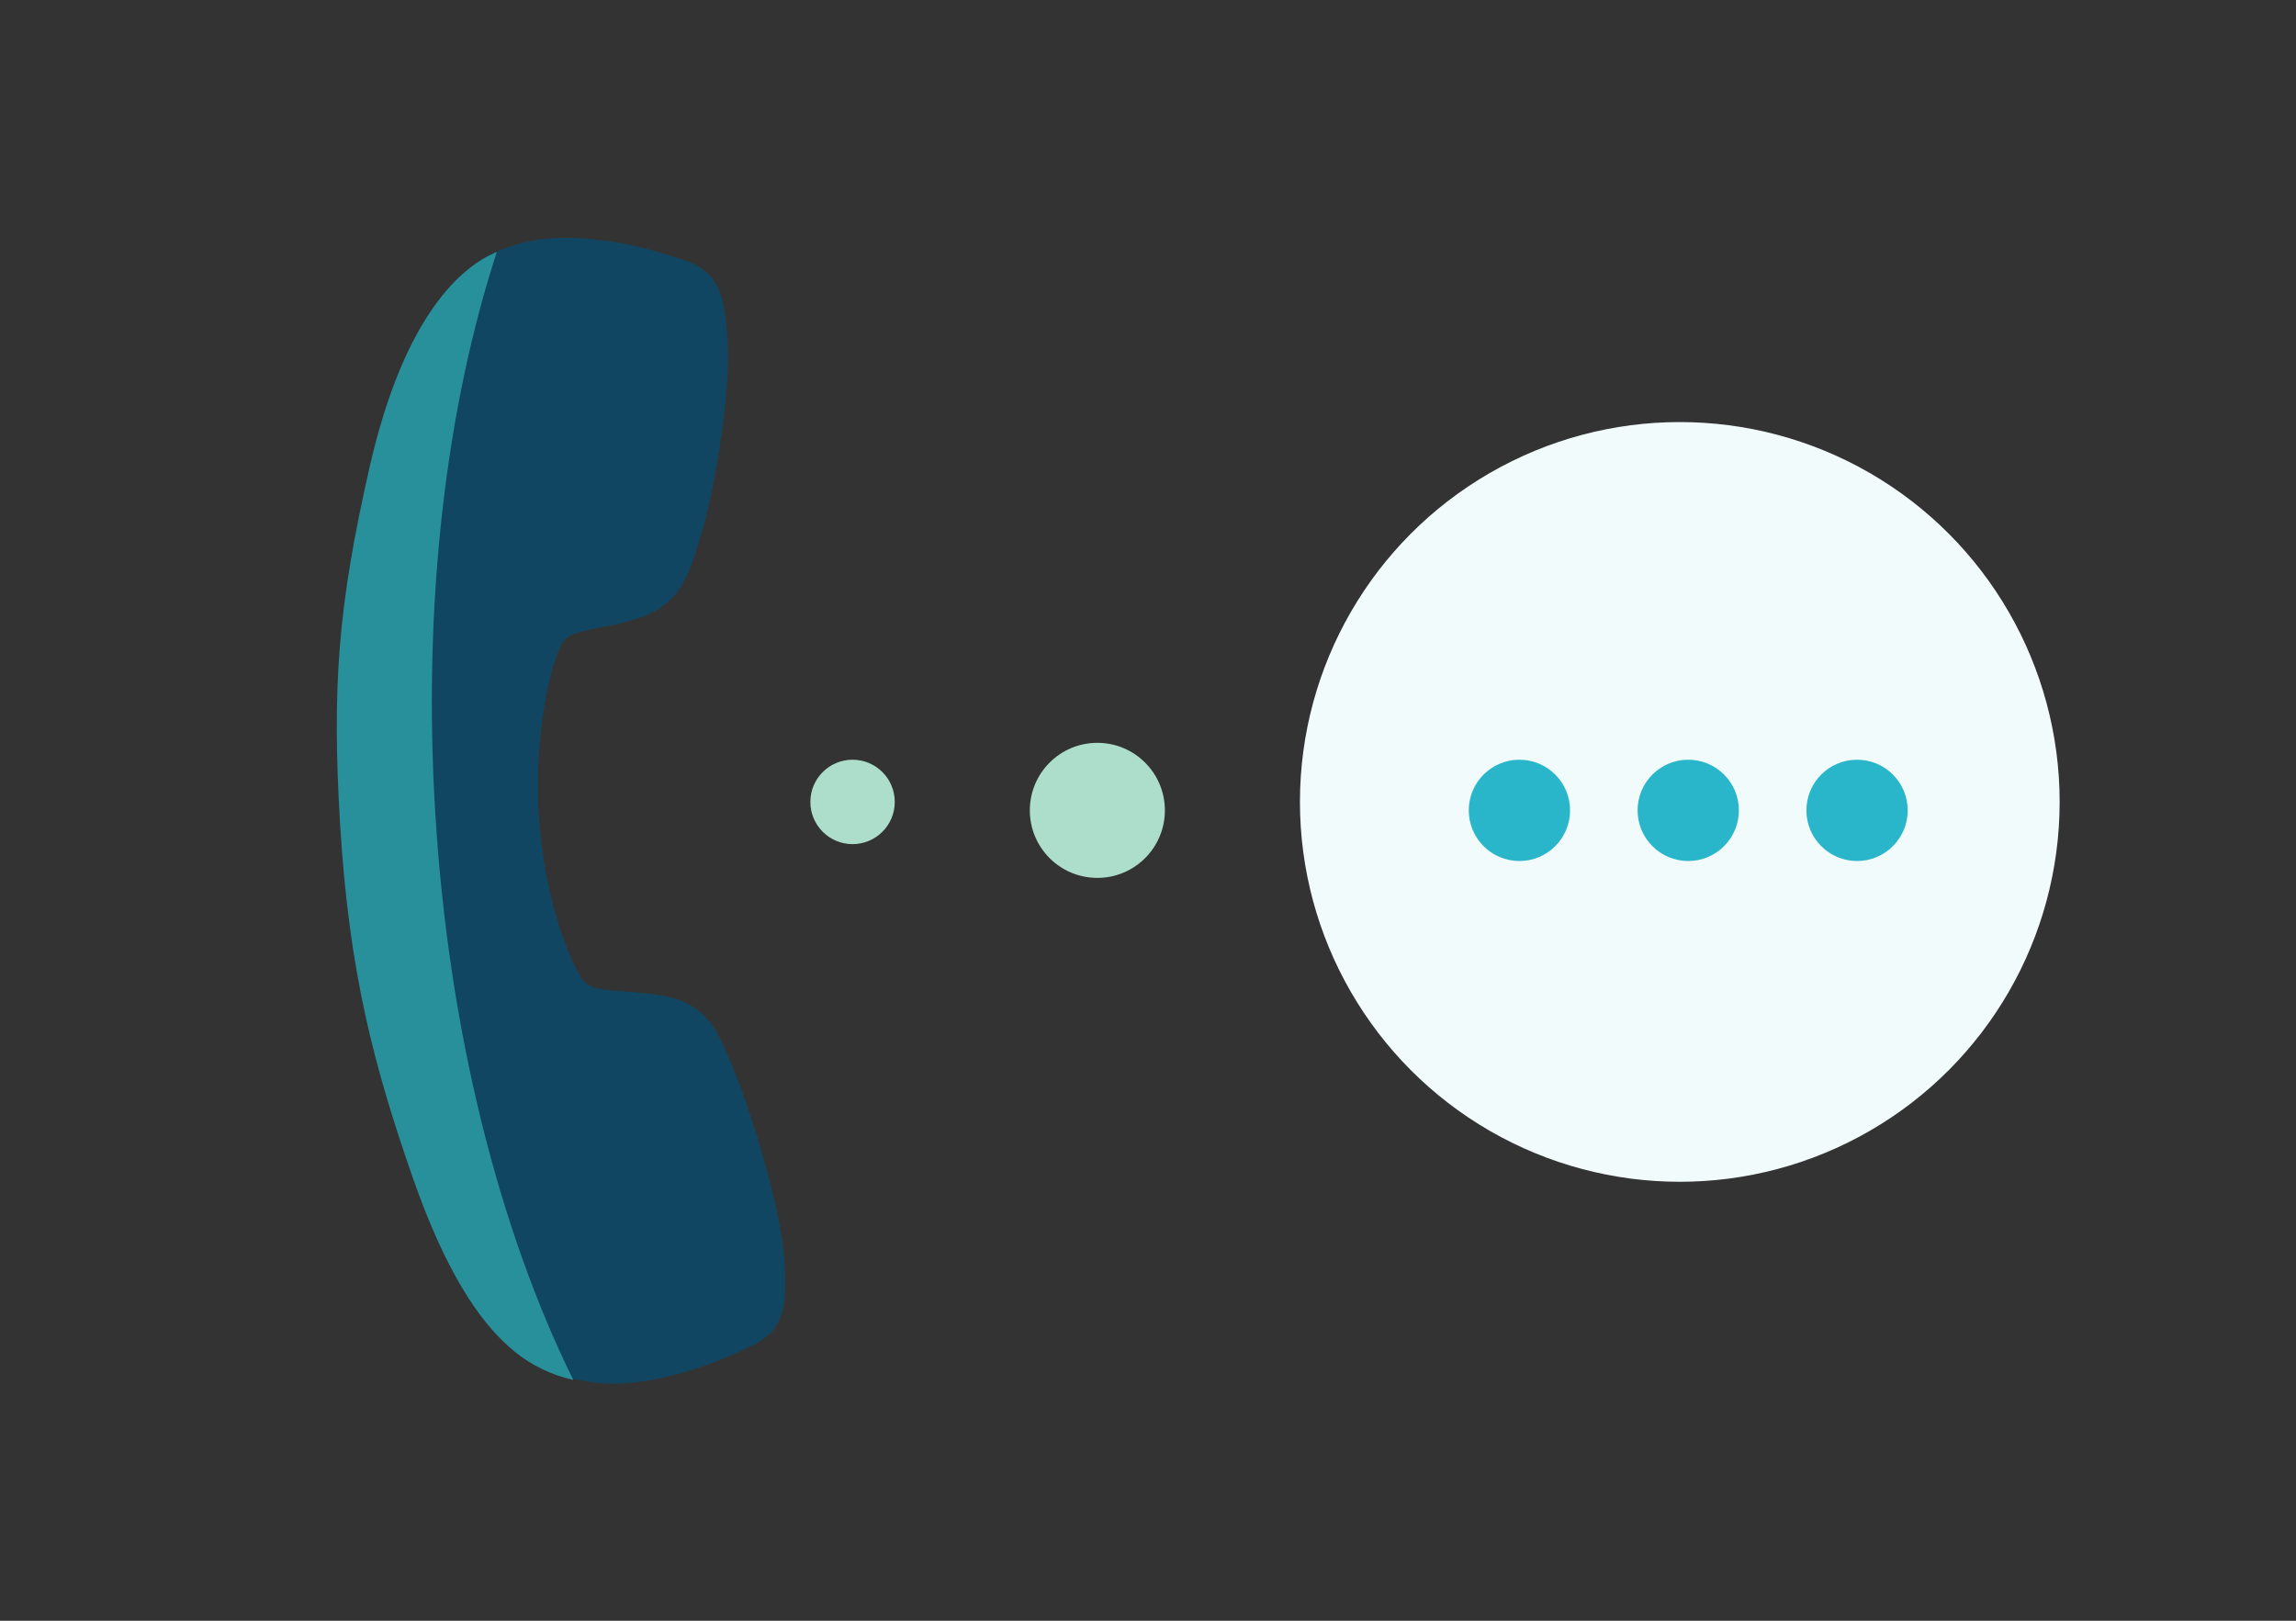 <svg width="136" height="96" viewBox="0 0 136 96" fill="none" xmlns="http://www.w3.org/2000/svg">
<rect x="0" y="0" width="136" height="96" fill="#333333" stroke="none"/>
<g clip-path="url(#clip0_5686_17161)">
<path d="M30.239 79.719C28.431 78.122 26.471 75.228 24.551 69.751C22.226 63.082 20.771 57.536 20.237 48.901C19.731 40.567 20.116 35.8 21.966 27.654C24.054 18.455 27.518 15.726 29.401 14.915C31.647 13.942 33.671 13.961 36.022 14.282C37.349 14.475 38.654 14.79 39.922 15.222C40.05 15.264 40.17 15.302 40.277 15.335C40.919 15.534 41.89 15.837 42.474 16.946C42.866 17.685 42.99 18.597 43.093 20.13C43.305 23.271 42.328 28.986 41.568 31.545C41.053 33.268 40.714 34.406 39.912 35.31C38.972 36.367 37.714 36.711 36.285 37.019C36.017 37.077 35.756 37.129 35.503 37.179C33.977 37.48 33.585 37.61 33.264 38.176C32.619 39.316 31.625 43.527 31.918 48.28C32.211 53.033 33.708 56.924 34.49 57.98C34.894 58.527 35.31 58.607 36.913 58.724C37.142 58.741 37.379 58.757 37.622 58.779C39.261 58.919 40.501 59.09 41.536 60.004L41.542 60.009C42.443 60.805 42.868 61.876 43.575 63.647C44.496 65.958 46.292 71.584 46.468 74.738C46.555 76.272 46.545 77.192 46.247 77.972C45.798 79.147 44.871 79.559 44.256 79.84C44.153 79.886 44.041 79.937 43.918 79.995C42.709 80.571 41.45 81.036 40.156 81.383C37.866 81.981 35.859 82.237 33.506 81.539C32.293 81.187 31.175 80.565 30.239 79.719Z" fill="#114662"/>
<path d="M29.429 14.925C29.392 14.941 29.355 14.957 29.317 14.973C27.435 15.785 23.971 18.514 21.883 27.713C20.032 35.859 19.647 40.625 20.154 48.96C20.687 57.595 22.142 63.14 24.468 69.81C26.387 75.286 28.347 78.181 30.155 79.778C31.092 80.623 32.209 81.246 33.423 81.597C33.603 81.651 33.782 81.699 33.959 81.742C29.596 72.888 26.565 61.119 25.778 48.081C25.026 35.617 26.449 24.057 29.429 14.925Z" fill="#28909B"/>
<circle cx="65" cy="48" r="4" fill="#ADDECC"/>
<circle cx="50.5" cy="47.5" r="2.5" fill="#ADDECC"/>
<circle cx="99.5" cy="47.5" r="22.5" fill="#F1FBFC"/>
<circle cx="90" cy="48" r="3" fill="#2AB6CA"/>
<circle cx="100" cy="48" r="3" fill="#2AB6CA"/>
<circle cx="110" cy="48" r="3" fill="#2AB6CA"/>
</g>
<defs>
<clipPath id="clip0_5686_17161">
<rect width="136" height="96" fill="white"/>
</clipPath>
</defs>
</svg>
